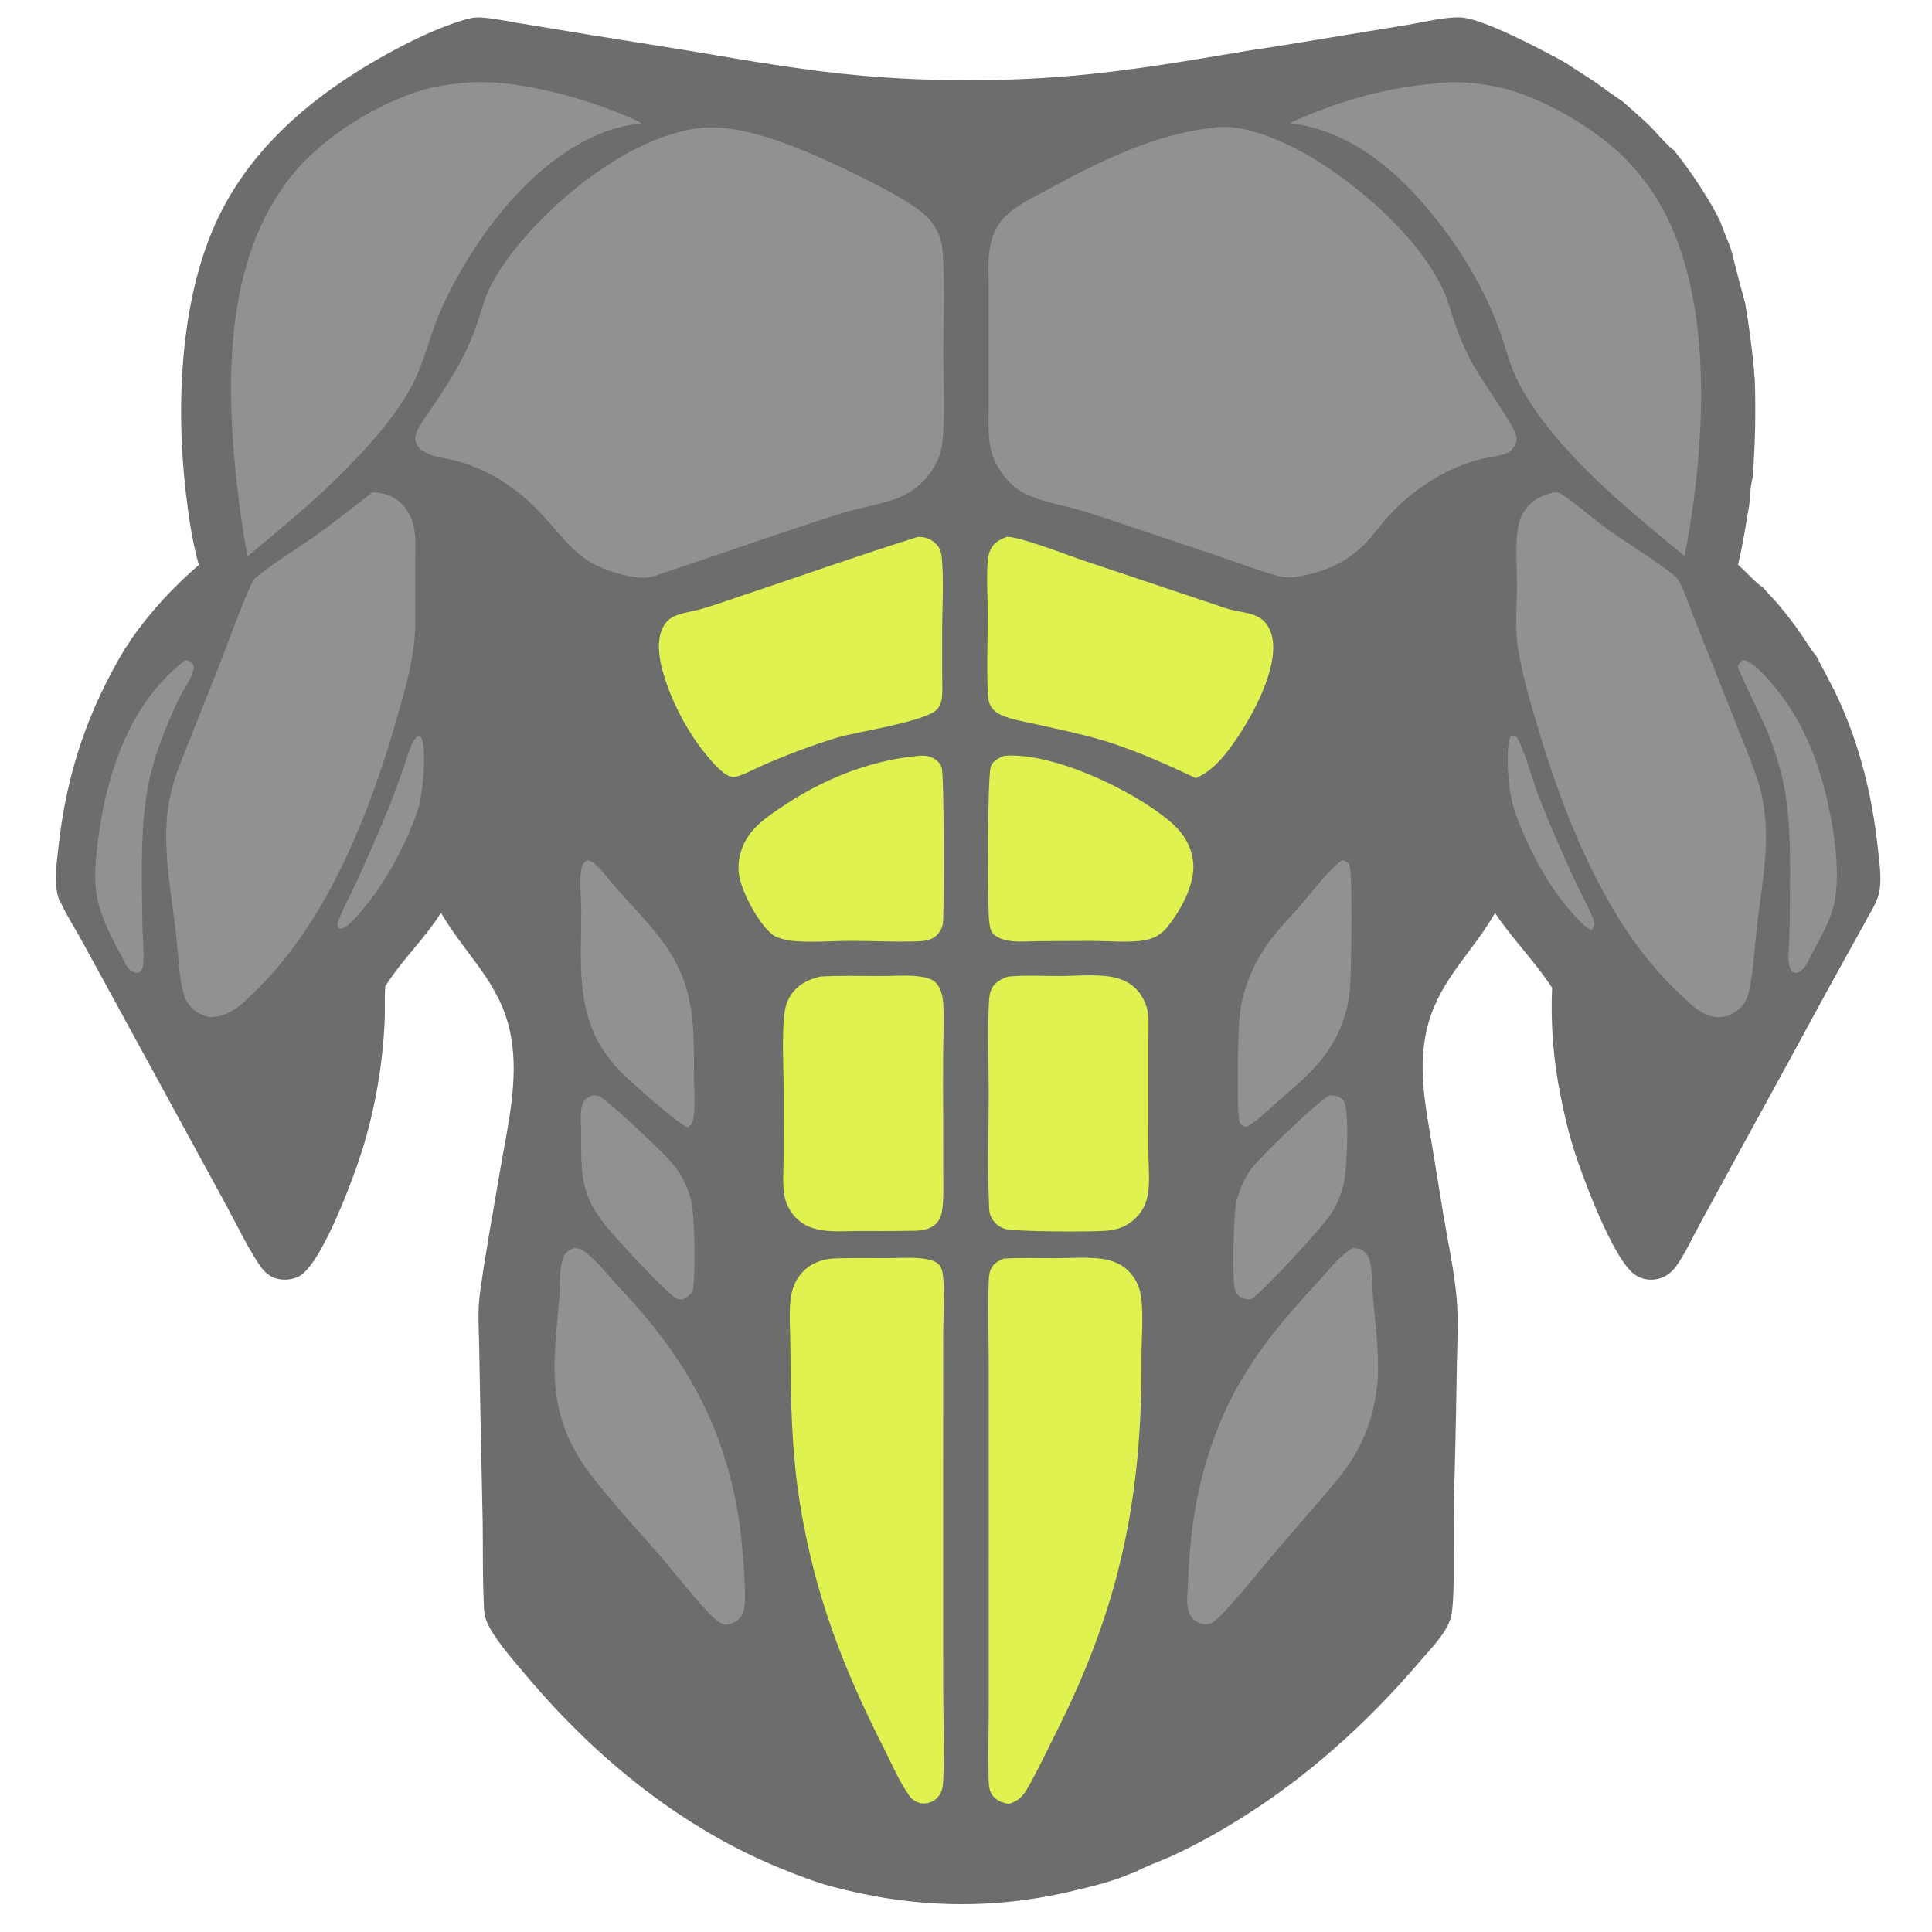 <svg xmlns="http://www.w3.org/2000/svg" xmlns:xlink="http://www.w3.org/1999/xlink" width="512" height="512" style=""><rect id="backgroundrect" width="100%" height="100%" x="0" y="0" fill="none" stroke="none"/>
	
	
	
	
	
	
	
	
	
	
	
	
	
	
	
	
	
	
	
	
	
	
	
	
	
	
	
<g class="currentLayer" style=""><title>Layer 1</title><path fill="#6d6d6d" d="M52.686,149.72 C50.932,143.416 49.959,136.769 49.212,130.274 C46.497,106.66 47.763,76.911 58.9,55.522 C68.364,37.348 84.507,24.337 102.131,14.546 C108.577,10.966 115.715,7.486 122.789,5.307 C124.472,4.789 125.959,4.521 127.736,4.645 C130.993,4.87 134.369,5.617 137.599,6.142 L156.15,9.199 L182.7,13.454 C197.939,16.024 213.148,18.713 228.557,20.066 C246.9,21.655 265.346,21.674 283.693,20.123 C298.825,18.829 313.764,16.297 328.725,13.764 C333.045,13.032 337.392,12.471 341.71,11.724 L372.739,6.624 C376.764,5.974 383.202,4.38 387.101,4.617 C393.194,4.988 407.792,12.818 413.641,15.937 L415.092,16.777 C417.633,18.509 420.281,20.079 422.817,21.817 C425.047,23.344 427.188,25.046 429.458,26.504 L429.888,26.782 C432.228,28.889 434.657,30.92 436.929,33.1 C438.486,34.595 442.156,38.958 443.583,39.785 L444.863,41.417 C448.543,46.176 451.703,50.974 454.633,56.229 L455.883,58.719 L456.783,61.105 C457.488,62.913 458.315,64.74 458.889,66.59 C460.017,71.053 461.139,75.59 462.401,80.014 L462.476,80.287 C463.466,86.032 464.239,91.813 464.793,97.617 C464.857,98.524 464.883,99.451 465.033,100.348 C465.332,109.081 465.147,117.824 464.477,126.537 C463.7,129.298 463.914,132.292 463.354,135.094 C462.544,139.975 461.722,144.871 460.611,149.694 C462.438,151.23 465.608,154.751 467.321,155.787 C468.063,156.625 468.785,157.506 469.572,158.302 L470.904,159.748 C473.119,162.378 475.22,165.044 477.181,167.869 C478.537,169.821 479.825,172.073 481.355,173.87 C483.264,177.666 485.395,181.342 487.171,185.205 C492.952,197.774 496.186,211.109 497.651,224.831 C498.063,228.687 498.92,233.945 497.681,237.676 C497.062,239.543 495.921,241.489 494.916,243.186 L493.751,245.375 C487.653,256.285 481.636,267.239 475.701,278.238 L460.975,305.133 L450.472,324.383 C448.503,328.006 446.648,332.134 444.25,335.487 C443.104,337.09 441.603,338.344 439.672,338.851 C437.544,339.41 435.361,339.161 433.491,337.973 C427.446,334.133 418.832,310.487 416.632,303.159 C415.365,298.936 414.389,294.575 413.536,290.251 C411.644,280.88 410.898,271.313 411.315,261.762 C406.787,254.808 400.766,248.831 396.198,241.942 C390.417,252.109 381.971,259.278 378.604,270.921 C375.39,282.037 377.751,293.035 379.602,304.111 L382.492,321.803 C383.704,329.141 385.499,337.268 386.073,344.624 C386.505,350.16 386.183,355.825 386.092,361.373 C385.958,370.71 385.771,380.045 385.531,389.379 C385.337,395.135 385.234,400.893 385.222,406.652 C385.188,411.539 385.601,425.1 384.405,428.946 C383.17,432.913 379.215,436.868 376.534,440.011 C362.233,456.777 345.71,471.689 326.806,483.13 C321.631,486.312 316.277,489.194 310.77,491.759 C307.49,493.266 303.831,494.446 300.705,496.202 L299.762,496.485 C294.981,498.575 289.528,499.88 284.452,501.091 C262.773,506.267 241.744,505.672 220.223,499.892 C216.029,498.765 211.913,497.151 207.885,495.546 C181.176,484.909 158.144,466.2 139.729,444.355 C136.474,440.493 130.368,433.742 128.733,429.068 C128.315,427.872 128.284,426.382 128.223,425.121 C127.873,417.922 128.015,410.664 127.919,403.455 L127.304,374.021 L126.973,356.16 C126.886,351.938 126.577,347.336 127.136,343.15 C128.604,332.163 130.684,321.153 132.525,310.213 C134.492,298.526 137.564,286.316 135.383,274.478 C132.825,260.589 123.506,253.343 116.868,241.908 C112.555,248.775 106.384,254.533 102.093,261.405 C101.873,264.694 102.086,268.019 101.904,271.316 C101.334,282.642 99.361,293.854 96.031,304.695 C93.91,311.513 85.221,335.31 79.141,338.301 C77.127,339.292 74.62,339.4 72.529,338.58 C70.776,337.892 69.453,336.325 68.453,334.782 C65.027,329.491 62.225,323.534 59.188,317.999 L39.906,282.666 L22.261,250.361 C20.22,246.57 17.83,242.958 16.025,239.044 L15.743,238.696 C15.572,238.221 15.41,237.743 15.29,237.252 C14.309,233.248 15.08,228.149 15.538,224.064 C17.697,204.814 23.221,188.392 33.184,171.792 C33.771,171.049 34.257,170.336 34.691,169.494 C39.918,162.054 45.804,155.664 52.686,149.72 z" id="svg_1" class="" fill-opacity="1"/><path fill="#919191" d="M321.679 33.854C330.356 32.392 342.914 38.655 350.1 43.265C362.251 51.061 376.85 64.141 382.745 77.484C383.928 80.163 384.621 83.062 385.579 85.827C386.941 89.76 388.753 93.769 390.808 97.394C392.916 101.114 401.379 113.035 401.845 115.533C402.091 116.853 401.708 117.749 400.925 118.805C400.407 119.503 399.874 119.886 399.066 120.188C397.076 120.932 394.836 121.123 392.766 121.594C388.908 122.473 385.01 124.158 381.542 126.035C376.42 128.865 371.802 132.526 367.878 136.867C365.938 139.031 364.234 141.409 362.259 143.539C356.992 149.22 350.402 151.877 342.861 152.989C341.291 153.1 340.031 153.008 338.51 152.581C332.887 151.003 327.316 148.876 321.783 146.998L293.316 137.441C290.383 136.459 287.451 135.499 284.457 134.718C281.283 133.89 277.995 133.232 274.897 132.149C272.993 131.482 270.769 130.553 269.177 129.299C265.853 126.681 262.889 122.097 262.324 117.862C261.836 114.197 262.018 110.389 262.013 106.699L262.007 89.813L262.008 75.575C262.003 72.289 261.795 68.72 262.349 65.473C262.787 62.913 263.744 60.541 265.379 58.506C268.302 54.869 273.143 52.714 277.166 50.514C290.714 43.107 306.096 35.362 321.679 33.854Z" id="svg_2" class="" fill-opacity="1"/><path fill="#919191" d="M186.129 33.85C196.982 32.864 211.585 39.073 221.437 43.642C227.32 46.37 240.84 52.879 245.304 57.116C247.089 58.81 248.297 60.71 249.11 63.031C249.535 64.244 249.719 65.441 249.811 66.715C250.456 75.623 249.993 84.82 249.991 93.758C249.988 101.409 250.512 109.488 249.76 117.083C249.563 119.073 249.001 120.915 248.113 122.707C246.326 126.302 243.446 129.239 239.886 131.095C235.425 133.435 227.816 134.472 222.638 136.134C206.236 141.398 189.956 147.115 173.621 152.587C173.356 152.669 173.091 152.754 172.821 152.821C170.423 153.418 167.551 152.91 165.187 152.34C153.675 149.567 151.088 144.483 143.75 136.485C140.429 132.841 136.615 129.679 132.418 127.091C128.972 124.988 125.26 123.357 121.381 122.242C118.473 121.428 114.763 121.203 112.206 119.603C111.067 118.89 110.167 117.759 110.035 116.379C109.957 115.561 110.345 114.619 110.696 113.9C111.749 111.747 113.332 109.735 114.679 107.753C116.712 104.773 118.646 101.727 120.479 98.62C122.681 94.829 124.684 90.757 126.147 86.624C127.287 83.405 128.086 80.055 129.498 76.936C131.409 72.716 134.202 68.829 137.114 65.243C148.323 51.438 168.103 35.666 186.129 33.85Z" id="svg_3" class="" fill-opacity="1"/><path fill="#919191" d="M121.651 22.102C135.519 20.157 157.647 26.53 170.076 32.626C166.297 33.166 162.699 33.932 159.155 35.379C140.234 43.102 124.968 64.001 116.823 82.18C113.769 88.997 112.426 96.41 108.765 102.945C103.751 111.894 96.41 119.617 89.202 126.819C81.654 134.158 73.647 140.708 65.578 147.435C64.352 140.95 63.433 134.311 62.719 127.752C59.794 100.902 59.533 68.452 77.486 46.3C85.689 36.178 100.158 27.192 112.777 23.642C115.703 22.818 118.639 22.42 121.651 22.102Z" id="svg_4" class="" fill-opacity="1"/><path fill="#919191" d="M380.458 22.104C385.276 21.409 390.977 21.915 395.74 22.809C406.696 24.867 420.064 32.393 428.322 39.781C431.955 43.043 435.162 46.751 437.867 50.817C455.085 76.405 451.984 118.603 446.429 147.371C440.302 142.309 434.22 137.299 428.28 132.012C418.809 123.521 407.781 112.217 402.082 100.69C399.828 96.133 398.79 91.243 397.012 86.516C393.238 76.48 387.479 66.803 380.865 58.387C371.006 45.843 358.223 34.593 341.814 32.63C354.097 26.933 366.957 23.262 380.458 22.104Z" id="svg_5" class="" fill-opacity="1"/><path fill="#919191" d="M411.485 130.541C412.026 130.479 412.556 130.41 413.087 130.569C414.558 131.01 422.141 137.32 424.132 138.84C430.218 143.485 436.977 147.284 443.001 151.962C443.837 152.612 444.6 153.304 445.085 154.262C446.561 157.179 447.639 160.394 448.83 163.44L454.469 177.684L461.469 195.332C463.166 199.614 464.98 203.876 466.266 208.304C467.184 211.466 467.615 214.473 467.865 217.746C468.558 226.82 466.632 236.511 465.603 245.54C465.037 250.509 464.551 259.736 463.091 264.175C462.288 266.617 460.426 267.989 458.218 269.083C458.129 269.112 458.041 269.144 457.951 269.169C455.626 269.815 453.517 269.655 451.391 268.488C448.727 267.027 446.411 264.577 444.223 262.494C426.615 245.726 415.681 219.246 408.64 196.397C406.198 188.471 403.649 180.121 402.302 171.943C401.414 166.552 401.998 160.415 402.005 154.949C402.011 150.365 401.614 145.497 402.126 140.949C402.317 139.249 402.751 137.553 403.588 136.05C405.336 132.909 408.138 131.44 411.485 130.541Z" id="svg_6" class="" fill-opacity="1"/><path fill="#919191" d="M98.748 130.47C101.619 130.506 104.435 131.504 106.494 133.551C108.08 135.128 109.105 137.19 109.607 139.356C110.398 142.774 110.019 146.607 110.022 150.099L110.037 165.218C110.001 173.738 107.556 181.949 105.237 190.095C98.114 215.123 87.092 243.436 68.241 262.097C64.386 265.912 61.14 269.578 55.346 269.546C53.332 268.962 51.66 268.196 50.303 266.537C49.596 265.673 49.007 264.676 48.712 263.594C47.4 258.781 47.243 252.82 46.682 247.831C45.542 237.704 43.386 226.933 44.241 216.753C44.544 213.136 45.215 209.886 46.323 206.429C47.493 202.775 49.02 199.21 50.43 195.642L57.288 178.373C60.283 170.87 63.384 161.828 66.681 154.628C66.971 153.994 67.265 153.49 67.814 153.045C67.919 152.961 68.028 152.883 68.132 152.798C72.923 148.893 78.383 145.632 83.443 142.066C88.687 138.37 93.641 134.343 98.748 130.47Z" id="svg_7" class="" fill-opacity="1"/><path fill="#dff250" d="M265.97 333.556C270.533 333.25 275.253 333.448 279.834 333.429C283.722 333.414 287.913 333.099 291.765 333.561C293.363 333.744 294.918 334.195 296.366 334.895C299.025 336.2 300.997 338.681 301.907 341.481C303.292 345.742 302.488 354.463 302.515 359.256C302.731 396.837 296.792 425.719 279.743 459.392C277.377 464.087 275.134 468.921 272.548 473.495C271.184 475.907 269.984 477.311 267.264 478.065C266.625 477.924 265.98 477.767 265.368 477.534C264.114 477.056 263.002 476.119 262.495 474.858C261.993 473.613 262.01 472.063 261.98 470.733C261.839 464.328 262.037 457.883 262.025 451.473L262.028 399.967L262.022 361.244C262.009 354.128 261.779 346.942 262.013 339.833C262.05 338.69 262.106 337.424 262.574 336.366C263.244 334.847 264.507 334.174 265.97 333.556Z" id="svg_8" class="selected" fill-opacity="1"/><path fill="#dff250" d="M219.958 333.574C224.887 333.29 229.899 333.431 234.838 333.421C238.063 333.414 241.569 333.137 244.767 333.55C245.994 333.708 247.467 334.041 248.47 334.814C249.286 335.444 249.705 336.598 249.843 337.587C250.415 341.66 249.966 349.211 249.959 353.632L249.944 388.077L249.95 445.793C249.946 454.473 250.36 463.336 249.963 471.998C249.893 473.52 249.643 474.954 248.63 476.151C247.756 477.199 246.488 477.841 245.126 477.925C243.582 478.018 242.604 477.471 241.453 476.513C238.533 472.718 236.417 467.608 234.236 463.313C223.288 441.754 215.834 422.309 211.968 398.279C209.735 384.394 209.537 370.741 209.466 356.732C209.445 352.544 209.004 347.819 209.613 343.698C209.921 341.616 210.669 339.681 211.94 337.995C213.935 335.349 216.752 334.045 219.958 333.574Z" id="svg_9" class="" fill-opacity="1"/><path fill="#dff250" d="M266.868 142.257C270.385 142.238 282.854 147.1 287.122 148.537L324.965 161.218C327.215 161.951 329.616 162.121 331.867 162.831C332.764 163.113 333.613 163.516 334.359 164.092C336.13 165.46 337.041 167.618 337.307 169.792C338.396 178.692 330.877 191.708 325.665 198.634C323.2 201.853 320.679 204.592 316.896 206.203C307.89 201.959 298.43 197.718 288.767 195.222C284.097 194.015 279.373 192.997 274.665 191.949C271.619 191.271 268.231 190.762 265.37 189.511C263.955 188.892 262.714 187.851 262.196 186.352C261.882 185.444 261.812 184.383 261.77 183.426C261.471 176.582 261.761 169.595 261.765 162.738C261.767 158.15 261.392 153.27 261.744 148.714C261.828 147.634 262.041 146.554 262.531 145.58C263.468 143.718 264.98 142.938 266.868 142.257Z" id="svg_10" class="" fill-opacity="1"/><path fill="#dff250" d="M243.236 142.282C244.922 142.263 246.316 142.674 247.642 143.758C248.882 144.771 249.366 145.953 249.546 147.508C250.19 153.069 249.67 161.857 249.675 167.783L249.685 179.065C249.687 181.06 249.845 183.208 249.59 185.182C249.457 186.205 249.066 187.091 248.406 187.884C245.62 191.228 227.204 193.873 221.887 195.459C214.956 197.585 208.163 200.136 201.545 203.097C199.911 203.81 195.758 206.036 194.249 205.92C191.776 205.731 188.69 201.825 187.183 200.06C182.7 194.624 178.97 187.791 176.651 181.146C175.145 176.831 173.467 170.585 175.686 166.255C176.343 164.973 177.34 163.915 178.664 163.322C180.783 162.373 183.399 162.069 185.645 161.445C188.965 160.521 192.233 159.333 195.501 158.239C211.392 152.919 227.247 147.294 243.236 142.282Z" id="svg_11" class="" fill-opacity="1"/><path fill="#dff250" d="M266.992 258.831C271.426 258.358 276.155 258.666 280.622 258.656C285.022 258.645 290.645 258.085 294.907 258.94C298.125 259.585 300.669 261.028 302.458 263.822C303.381 265.263 304.023 266.92 304.223 268.623C304.486 270.858 304.329 273.239 304.327 275.492L304.325 288.348L304.335 305.444C304.345 309.191 304.899 314.084 303.951 317.678C303.105 320.881 301.066 323.21 298.226 324.837C296.681 325.592 295.084 325.986 293.381 326.15C289.709 326.504 268.735 326.455 266.217 325.638C264.631 325.123 263.329 323.973 262.623 322.461C262.096 321.326 262.126 319.933 262.078 318.703C261.707 309.224 262.01 299.62 262.021 290.123C262.029 282.327 261.706 274.425 262.034 266.64C262.092 265.263 262.131 263.567 262.67 262.29C263.47 260.394 265.193 259.548 266.992 258.831Z" id="svg_12" class="" fill-opacity="1"/><path fill="#dff250" d="M217.393 258.793C222.767 258.473 228.214 258.666 233.6 258.659C236.821 258.655 240.236 258.359 243.424 258.746C244.824 258.916 246.752 259.24 247.824 260.25C249.446 261.777 249.904 264.212 249.997 266.343C250.187 270.649 249.98 275.027 249.942 279.34C249.906 285.155 249.912 290.97 249.96 296.784L249.972 311.072C249.975 313.983 250.118 317.015 249.791 319.909C249.603 321.567 249.338 322.939 248.151 324.177C246.029 326.391 243.001 326.146 240.187 326.183C235.888 326.288 231.567 326.218 227.265 326.234C224.311 326.245 221.156 326.482 218.229 326.08C216.465 325.837 214.74 325.376 213.181 324.487C210.733 323.092 208.768 320.465 208.077 317.736C207.216 314.342 207.683 310.05 207.688 306.53L207.695 289.901C207.697 283.344 207.19 275.965 207.793 269.518C207.981 267.504 208.303 265.735 209.402 263.988C211.302 260.968 214.051 259.617 217.393 258.793Z" id="svg_13" class="" fill-opacity="1"/><path fill="#919191" d="M152.084 330.776C153.234 330.754 153.954 331.001 154.884 331.681C158.277 334.161 161.535 338.453 164.445 341.541C181.76 359.918 192.191 378.261 195.945 403.529C196.643 408.233 197.828 421.472 197.301 425.764C197.174 426.796 196.812 427.858 196.157 428.676C195.117 429.975 193.72 430.371 192.141 430.594C190.987 430.163 190.226 429.769 189.336 428.917C184.701 424.48 179.504 417.636 175.201 412.638C168.802 405.204 161.713 397.722 155.856 389.894C153.982 387.355 152.357 384.643 151.003 381.793C145.042 369.083 147.137 357.197 148.218 343.885C148.482 340.628 148.069 336.406 149.249 333.352C149.823 331.863 150.663 331.377 152.084 330.776Z" id="svg_14" class="" fill-opacity="1"/><path fill="#919191" d="M358.507 330.771C358.945 330.791 359.397 330.808 359.828 330.891C360.832 331.084 361.656 331.609 362.228 332.452C362.787 333.278 363.093 334.25 363.254 335.226C363.708 337.965 363.601 340.864 363.843 343.636C364.393 349.946 365.241 356.455 365.206 362.786C365.167 365.7 364.869 368.606 364.317 371.468C363.319 376.804 361.334 381.907 358.466 386.517C355.704 390.988 352.12 394.872 348.698 398.839L337.175 412.236C333.852 416.114 324.761 427.707 321.151 430.145C320.137 430.435 319.361 430.555 318.328 430.274C316.978 429.905 315.978 429.104 315.335 427.858C314.191 425.64 314.739 422.297 314.828 419.847C315.23 408.891 316.403 398.409 319.517 387.872C325.485 367.68 334.929 355.15 349.007 340.021C351.776 337.045 354.945 332.709 358.507 330.771Z" id="svg_15" class="" fill-opacity="1"/><path fill="#dff250" d="M266.09 200.307C266.166 200.3 266.242 200.292 266.318 200.286C279.151 199.341 300.307 209.414 310.094 217.717C313.569 220.665 315.942 224.36 316.239 229.011C316.611 234.844 312.443 242.095 308.746 246.395C308.182 246.904 307.607 247.434 306.962 247.84C305.449 248.791 303.645 249.204 301.885 249.376C297.794 249.776 293.416 249.346 289.288 249.343L275.402 249.417C272.578 249.44 269.374 249.792 266.62 249.163C265.256 248.852 263.473 248.159 262.776 246.848C262.227 245.816 262.091 243.867 262.031 242.69C261.788 237.893 261.619 205.233 262.622 203.001C263.287 201.521 264.67 200.895 266.09 200.307Z" id="svg_16" class="" fill-opacity="1"/><path fill="#dff250" d="M242.99 200.348C244.179 200.187 245.437 200.174 246.578 200.586C247.76 201.013 249.109 202.065 249.534 203.293C250.267 205.408 250.161 239.935 249.943 243.95C249.906 244.623 249.824 245.252 249.566 245.879C249.014 247.218 247.96 248.392 246.585 248.906C245.591 249.278 244.503 249.409 243.448 249.453C237.478 249.702 231.401 249.325 225.418 249.34C220.34 249.353 214.984 249.837 209.944 249.347C208.186 249.176 206.717 248.741 205.121 247.977C204.952 247.853 204.785 247.727 204.62 247.599C200.981 244.734 196.295 236.031 195.79 231.371C195.366 227.465 196.714 223.468 199.176 220.442C201.259 217.882 204.134 215.913 206.842 214.072C217.624 206.745 229.945 201.629 242.99 200.348Z" id="svg_17" class="" fill-opacity="1"/><path fill="#919191" d="M155.704 227.97C156.644 228.204 157.198 228.556 157.912 229.207C159.99 231.097 161.665 233.51 163.539 235.606C167.248 239.755 171.18 243.837 174.612 248.215C183.943 260.12 183.958 270.314 183.909 284.633C183.897 288.285 184.295 292.188 183.84 295.802C183.66 297.222 183.473 297.886 182.331 298.784C180.008 298.212 166.894 286.466 164.437 283.975C162.871 282.378 161.452 280.643 160.197 278.791C152.49 267.428 154.05 254.284 154.058 241.3C154.061 237.736 153.384 233.418 154.147 229.941C154.372 228.916 154.849 228.514 155.704 227.97Z" id="svg_18" class="" fill-opacity="1"/><path fill="#919191" d="M355.738 227.96C356.532 228.216 357.002 228.39 357.579 229.004C358.543 231.462 358.093 257.255 357.801 261.31C357.63 263.698 357.298 265.919 356.657 268.225C353.582 279.285 346.737 284.916 338.445 292.096C335.914 294.287 333.292 296.987 330.388 298.644C329.546 298.487 329.068 298.338 328.604 297.589C327.625 296.008 328.135 274.612 328.35 271.277C328.492 269.067 328.769 266.893 329.278 264.736C330.241 260.697 331.805 256.825 333.916 253.25C335.014 251.445 336.215 249.706 337.513 248.039C339.633 245.363 342.064 242.891 344.318 240.324C347.107 237.147 352.437 230.014 355.738 227.96Z" id="svg_19" class="" fill-opacity="1"/><path fill="#919191" d="M156.999 290.276C157.515 290.286 158.047 290.282 158.549 290.418C160.583 290.968 174.736 304.571 176.858 306.828C178.074 308.121 179.185 309.481 180.134 310.983C181.627 313.363 182.689 315.986 183.27 318.734C184.106 322.695 184.409 338.535 183.524 342.421C182.702 343.248 182.003 343.846 180.95 344.363C180.477 344.374 179.99 344.366 179.531 344.235C177.329 343.608 162.805 327.661 160.598 324.935C159.054 323.028 157.701 321.048 156.59 318.857C153.566 312.893 154.093 306.272 154.021 299.804C153.997 297.642 153.596 294.815 154.322 292.758C154.827 291.328 155.691 290.885 156.999 290.276Z" id="svg_20" class="" fill-opacity="1"/><path fill="#919191" d="M352.347,290.288 C352.652,290.28 352.949,290.27 353.253,290.301 C354.333,290.411 355.382,290.795 356.043,291.698 C357.743,294.019 356.908,309.74 356.197,313.206 C355.565,316.274 354.362,319.197 352.65,321.82 C350.429,325.232 334.814,342.224 331.602,344.318 C330.921,344.348 330.344,344.312 329.685,344.116 C328.674,343.816 327.834,343.147 327.391,342.176 C326.437,340.08 326.995,324.224 327.266,321.124 C327.396,319.629 327.638,318.198 328.116,316.772 C328.96,314.253 329.999,311.91 331.587,309.775 C333.986,306.547 349.238,291.832 352.347,290.288 z" id="svg_21" class="" fill-opacity="1"/><path fill="#919191" d="M461.877 174.933C462.372 174.984 462.795 175.05 463.236 175.291C465.174 176.349 466.928 178.233 468.406 179.837C475.241 187.255 479.711 196.197 482.583 205.807C485.37 215.135 488.348 230.993 485.854 240.346C484.699 244.677 482.399 248.61 480.276 252.522C479.44 254.242 478.448 256.836 476.57 257.639C475.966 257.898 475.652 257.82 475.06 257.602C474.421 256.915 474.194 256.215 474.064 255.299C473.782 253.306 474.132 251.037 474.193 249.018C474.272 245.547 474.324 242.076 474.348 238.604C474.421 228.979 474.637 218.199 472.882 208.757C471.918 203.573 470.26 198.586 468.309 193.701C467.212 190.953 460.612 177.567 460.531 176.639C460.757 175.814 461.255 175.463 461.877 174.933Z" id="svg_22" class="" fill-opacity="1"/><path fill="#919191" d="M49.196 174.904C49.532 174.988 49.937 175.064 50.256 175.214C50.911 175.522 51.081 175.889 51.359 176.522C51.313 179.25 48.625 182.649 47.433 185.136C44.286 191.7 41.51 198.567 39.798 205.656C36.986 217.3 37.566 232.925 37.745 245.031C37.795 248.41 38.199 251.998 37.971 255.356C37.913 256.225 37.735 256.785 37.228 257.487C36.603 257.777 36.426 257.892 35.722 257.699C33.894 257.197 33.237 255.414 32.477 253.887C24.987 240.057 24.057 236.063 26.286 220.448C28.701 203.525 35.083 185.515 49.196 174.904Z" id="svg_23" class="" fill-opacity="1"/><path fill="#919191" d="M400.389 194.86C400.867 194.917 401.284 195.024 401.744 195.168C403.539 197.214 406.336 207.347 407.604 210.635C410.583 218.362 413.985 225.985 417.436 233.512C418.512 235.858 422.088 242.518 422.466 244.335C422.658 245.259 422.348 245.73 421.851 246.453C421.726 246.403 421.599 246.356 421.476 246.302C419.973 245.634 418.376 243.845 417.271 242.638C410.903 235.683 406.253 227.188 402.712 218.495C401.787 216.223 401.014 213.9 400.515 211.496C399.71 207.619 398.86 198.478 400.389 194.86Z" id="svg_24" class="" fill-opacity="1"/><path fill="#919191" d="M102.047 216.428L102.788 214.758C103.022 215.277 103.22 215.421 103.686 215.695C105.26 216.623 106.818 218.365 108.101 219.668C108.341 219.911 108.273 219.833 108.65 220.054L107.925 221.778C104.569 229.112 100.648 235.869 95.307 241.967C94.184 243.249 92.849 244.872 91.358 245.738C90.788 246.069 90.48 246.14 89.849 245.995C89.71 245.807 89.618 245.708 89.537 245.472C89.305 244.798 89.662 244.032 89.909 243.413C91.209 240.162 92.961 237.007 94.438 233.824C97.083 228.074 99.62 222.274 102.047 216.428Z" id="svg_25" class="" fill-opacity="1"/><path fill="#919191" d="M102.047 216.428L102.788 214.758C103.022 215.277 103.22 215.421 103.686 215.695C105.26 216.623 106.818 218.365 108.101 219.668C108.341 219.911 108.273 219.833 108.65 220.054L107.925 221.778C107.774 221.656 107.552 221.472 107.398 221.375C105.367 220.093 103.633 218.232 102.047 216.428Z" id="svg_26" class="" fill-opacity="1"/><path fill="#919191" d="M102.788 214.758C104.244 210.973 105.65 207.169 107.004 203.346C107.724 201.303 108.274 199.042 109.225 197.099C109.57 196.393 110.037 195.537 110.746 195.142C111.085 194.953 111.188 195.104 111.515 195.231C113.242 198.146 111.994 209.84 111.12 213.228C110.511 215.588 109.618 217.822 108.65 220.054C108.273 219.833 108.341 219.911 108.101 219.668C106.818 218.365 105.26 216.623 103.686 215.695C103.22 215.421 103.022 215.277 102.788 214.758Z" id="svg_27" class="" fill-opacity="1"/></g></svg>